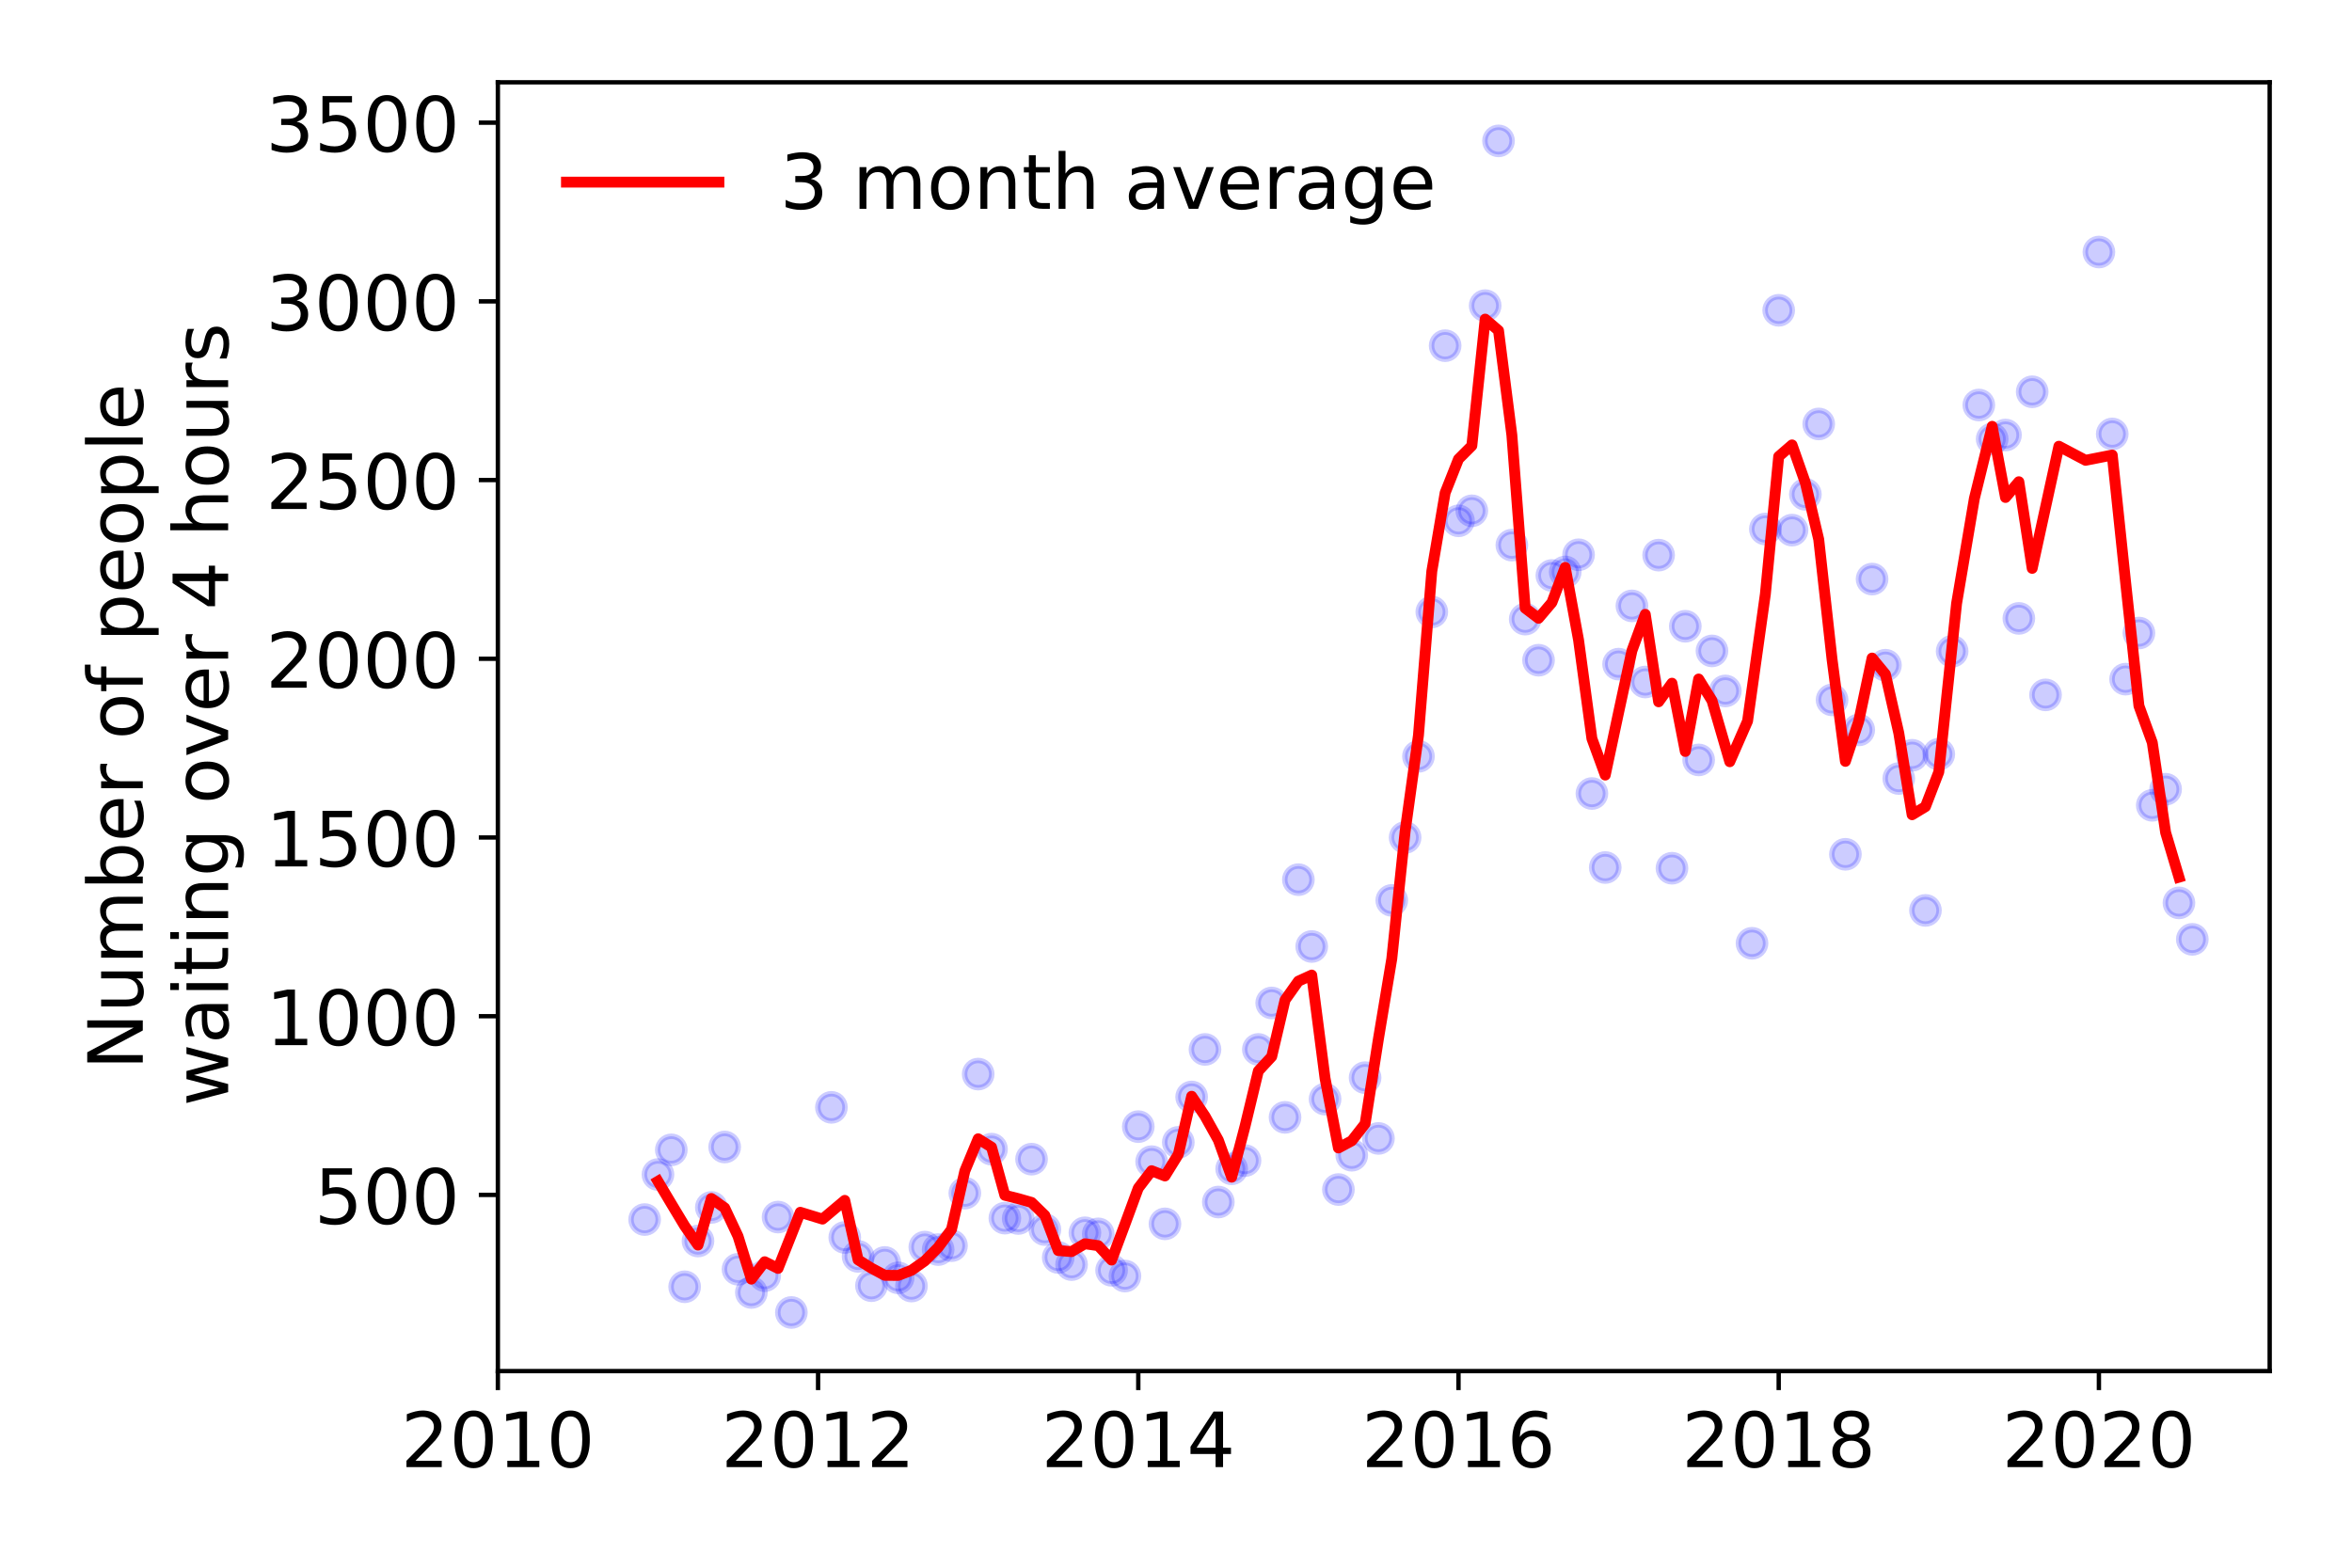 <?xml version="1.0" encoding="utf-8" standalone="no"?>
<!DOCTYPE svg PUBLIC "-//W3C//DTD SVG 1.1//EN"
  "http://www.w3.org/Graphics/SVG/1.1/DTD/svg11.dtd">
<!-- Created with matplotlib (https://matplotlib.org/) -->
<svg height="288pt" version="1.1" viewBox="0 0 432 288" width="432pt" xmlns="http://www.w3.org/2000/svg" xmlns:xlink="http://www.w3.org/1999/xlink">
 <defs>
  <style type="text/css">
*{stroke-linecap:butt;stroke-linejoin:round;}
  </style>
 </defs>
 <g id="figure_1">
  <g id="patch_1">
   <path d="M 0 288 
L 432 288 
L 432 0 
L 0 0 
z
" style="fill:#ffffff;"/>
  </g>
  <g id="axes_1">
   <g id="patch_2">
    <path d="M 91.445 251.88 
L 416.88 251.88 
L 416.88 15.12 
L 91.445 15.12 
z
" style="fill:#ffffff;"/>
   </g>
   <g id="matplotlib.axis_1">
    <g id="xtick_1">
     <g id="line2d_1">
      <defs>
       <path d="M 0 0 
L 0 3.5 
" id="m36ab9dda47" style="stroke:#000000;stroke-width:0.8;"/>
      </defs>
      <g>
       <use style="stroke:#000000;stroke-width:0.8;" x="91.445" xlink:href="#m36ab9dda47" y="251.88"/>
      </g>
     </g>
     <g id="text_1">
      <!-- 2010 -->
      <defs>
       <path d="M 19.188 8.297 
L 53.609 8.297 
L 53.609 0 
L 7.328 0 
L 7.328 8.297 
Q 12.938 14.109 22.625 23.891 
Q 32.328 33.688 34.812 36.531 
Q 39.547 41.844 41.422 45.531 
Q 43.312 49.219 43.312 52.781 
Q 43.312 58.594 39.234 62.25 
Q 35.156 65.922 28.609 65.922 
Q 23.969 65.922 18.812 64.312 
Q 13.672 62.703 7.812 59.422 
L 7.812 69.391 
Q 13.766 71.781 18.938 73 
Q 24.125 74.219 28.422 74.219 
Q 39.75 74.219 46.484 68.547 
Q 53.219 62.891 53.219 53.422 
Q 53.219 48.922 51.531 44.891 
Q 49.859 40.875 45.406 35.406 
Q 44.188 33.984 37.641 27.219 
Q 31.109 20.453 19.188 8.297 
z
" id="DejaVuSans-50"/>
       <path d="M 31.781 66.406 
Q 24.172 66.406 20.328 58.906 
Q 16.5 51.422 16.5 36.375 
Q 16.5 21.391 20.328 13.891 
Q 24.172 6.391 31.781 6.391 
Q 39.453 6.391 43.281 13.891 
Q 47.125 21.391 47.125 36.375 
Q 47.125 51.422 43.281 58.906 
Q 39.453 66.406 31.781 66.406 
z
M 31.781 74.219 
Q 44.047 74.219 50.516 64.516 
Q 56.984 54.828 56.984 36.375 
Q 56.984 17.969 50.516 8.266 
Q 44.047 -1.422 31.781 -1.422 
Q 19.531 -1.422 13.062 8.266 
Q 6.594 17.969 6.594 36.375 
Q 6.594 54.828 13.062 64.516 
Q 19.531 74.219 31.781 74.219 
z
" id="DejaVuSans-48"/>
       <path d="M 12.406 8.297 
L 28.516 8.297 
L 28.516 63.922 
L 10.984 60.406 
L 10.984 69.391 
L 28.422 72.906 
L 38.281 72.906 
L 38.281 8.297 
L 54.391 8.297 
L 54.391 0 
L 12.406 0 
z
" id="DejaVuSans-49"/>
      </defs>
      <g transform="translate(73.63 269.518)scale(0.14 -0.14)">
       <use xlink:href="#DejaVuSans-50"/>
       <use x="63.623" xlink:href="#DejaVuSans-48"/>
       <use x="127.246" xlink:href="#DejaVuSans-49"/>
       <use x="190.869" xlink:href="#DejaVuSans-48"/>
      </g>
     </g>
    </g>
    <g id="xtick_2">
     <g id="line2d_2">
      <g>
       <use style="stroke:#000000;stroke-width:0.8;" x="150.259" xlink:href="#m36ab9dda47" y="251.88"/>
      </g>
     </g>
     <g id="text_2">
      <!-- 2012 -->
      <g transform="translate(132.444 269.518)scale(0.14 -0.14)">
       <use xlink:href="#DejaVuSans-50"/>
       <use x="63.623" xlink:href="#DejaVuSans-48"/>
       <use x="127.246" xlink:href="#DejaVuSans-49"/>
       <use x="190.869" xlink:href="#DejaVuSans-50"/>
      </g>
     </g>
    </g>
    <g id="xtick_3">
     <g id="line2d_3">
      <g>
       <use style="stroke:#000000;stroke-width:0.8;" x="209.072" xlink:href="#m36ab9dda47" y="251.88"/>
      </g>
     </g>
     <g id="text_3">
      <!-- 2014 -->
      <defs>
       <path d="M 37.797 64.312 
L 12.891 25.391 
L 37.797 25.391 
z
M 35.203 72.906 
L 47.609 72.906 
L 47.609 25.391 
L 58.016 25.391 
L 58.016 17.188 
L 47.609 17.188 
L 47.609 0 
L 37.797 0 
L 37.797 17.188 
L 4.891 17.188 
L 4.891 26.703 
z
" id="DejaVuSans-52"/>
      </defs>
      <g transform="translate(191.257 269.518)scale(0.14 -0.14)">
       <use xlink:href="#DejaVuSans-50"/>
       <use x="63.623" xlink:href="#DejaVuSans-48"/>
       <use x="127.246" xlink:href="#DejaVuSans-49"/>
       <use x="190.869" xlink:href="#DejaVuSans-52"/>
      </g>
     </g>
    </g>
    <g id="xtick_4">
     <g id="line2d_4">
      <g>
       <use style="stroke:#000000;stroke-width:0.8;" x="267.886" xlink:href="#m36ab9dda47" y="251.88"/>
      </g>
     </g>
     <g id="text_4">
      <!-- 2016 -->
      <defs>
       <path d="M 33.016 40.375 
Q 26.375 40.375 22.484 35.828 
Q 18.609 31.297 18.609 23.391 
Q 18.609 15.531 22.484 10.953 
Q 26.375 6.391 33.016 6.391 
Q 39.656 6.391 43.531 10.953 
Q 47.406 15.531 47.406 23.391 
Q 47.406 31.297 43.531 35.828 
Q 39.656 40.375 33.016 40.375 
z
M 52.594 71.297 
L 52.594 62.312 
Q 48.875 64.062 45.094 64.984 
Q 41.312 65.922 37.594 65.922 
Q 27.828 65.922 22.672 59.328 
Q 17.531 52.734 16.797 39.406 
Q 19.672 43.656 24.016 45.922 
Q 28.375 48.188 33.594 48.188 
Q 44.578 48.188 50.953 41.516 
Q 57.328 34.859 57.328 23.391 
Q 57.328 12.156 50.688 5.359 
Q 44.047 -1.422 33.016 -1.422 
Q 20.359 -1.422 13.672 8.266 
Q 6.984 17.969 6.984 36.375 
Q 6.984 53.656 15.188 63.938 
Q 23.391 74.219 37.203 74.219 
Q 40.922 74.219 44.703 73.484 
Q 48.484 72.75 52.594 71.297 
z
" id="DejaVuSans-54"/>
      </defs>
      <g transform="translate(250.071 269.518)scale(0.14 -0.14)">
       <use xlink:href="#DejaVuSans-50"/>
       <use x="63.623" xlink:href="#DejaVuSans-48"/>
       <use x="127.246" xlink:href="#DejaVuSans-49"/>
       <use x="190.869" xlink:href="#DejaVuSans-54"/>
      </g>
     </g>
    </g>
    <g id="xtick_5">
     <g id="line2d_5">
      <g>
       <use style="stroke:#000000;stroke-width:0.8;" x="326.699" xlink:href="#m36ab9dda47" y="251.88"/>
      </g>
     </g>
     <g id="text_5">
      <!-- 2018 -->
      <defs>
       <path d="M 31.781 34.625 
Q 24.75 34.625 20.719 30.859 
Q 16.703 27.094 16.703 20.516 
Q 16.703 13.922 20.719 10.156 
Q 24.75 6.391 31.781 6.391 
Q 38.812 6.391 42.859 10.172 
Q 46.922 13.969 46.922 20.516 
Q 46.922 27.094 42.891 30.859 
Q 38.875 34.625 31.781 34.625 
z
M 21.922 38.812 
Q 15.578 40.375 12.031 44.719 
Q 8.5 49.078 8.5 55.328 
Q 8.5 64.062 14.719 69.141 
Q 20.953 74.219 31.781 74.219 
Q 42.672 74.219 48.875 69.141 
Q 55.078 64.062 55.078 55.328 
Q 55.078 49.078 51.531 44.719 
Q 48 40.375 41.703 38.812 
Q 48.828 37.156 52.797 32.312 
Q 56.781 27.484 56.781 20.516 
Q 56.781 9.906 50.312 4.234 
Q 43.844 -1.422 31.781 -1.422 
Q 19.734 -1.422 13.25 4.234 
Q 6.781 9.906 6.781 20.516 
Q 6.781 27.484 10.781 32.312 
Q 14.797 37.156 21.922 38.812 
z
M 18.312 54.391 
Q 18.312 48.734 21.844 45.562 
Q 25.391 42.391 31.781 42.391 
Q 38.141 42.391 41.719 45.562 
Q 45.312 48.734 45.312 54.391 
Q 45.312 60.062 41.719 63.234 
Q 38.141 66.406 31.781 66.406 
Q 25.391 66.406 21.844 63.234 
Q 18.312 60.062 18.312 54.391 
z
" id="DejaVuSans-56"/>
      </defs>
      <g transform="translate(308.884 269.518)scale(0.14 -0.14)">
       <use xlink:href="#DejaVuSans-50"/>
       <use x="63.623" xlink:href="#DejaVuSans-48"/>
       <use x="127.246" xlink:href="#DejaVuSans-49"/>
       <use x="190.869" xlink:href="#DejaVuSans-56"/>
      </g>
     </g>
    </g>
    <g id="xtick_6">
     <g id="line2d_6">
      <g>
       <use style="stroke:#000000;stroke-width:0.8;" x="385.513" xlink:href="#m36ab9dda47" y="251.88"/>
      </g>
     </g>
     <g id="text_6">
      <!-- 2020 -->
      <g transform="translate(367.698 269.518)scale(0.14 -0.14)">
       <use xlink:href="#DejaVuSans-50"/>
       <use x="63.623" xlink:href="#DejaVuSans-48"/>
       <use x="127.246" xlink:href="#DejaVuSans-50"/>
       <use x="190.869" xlink:href="#DejaVuSans-48"/>
      </g>
     </g>
    </g>
   </g>
   <g id="matplotlib.axis_2">
    <g id="ytick_1">
     <g id="line2d_7">
      <defs>
       <path d="M 0 0 
L -3.5 0 
" id="m0f0430fd18" style="stroke:#000000;stroke-width:0.8;"/>
      </defs>
      <g>
       <use style="stroke:#000000;stroke-width:0.8;" x="91.445" xlink:href="#m0f0430fd18" y="219.516"/>
      </g>
     </g>
     <g id="text_7">
      <!-- 500 -->
      <defs>
       <path d="M 10.797 72.906 
L 49.516 72.906 
L 49.516 64.594 
L 19.828 64.594 
L 19.828 46.734 
Q 21.969 47.469 24.109 47.828 
Q 26.266 48.188 28.422 48.188 
Q 40.625 48.188 47.75 41.5 
Q 54.891 34.812 54.891 23.391 
Q 54.891 11.625 47.562 5.094 
Q 40.234 -1.422 26.906 -1.422 
Q 22.312 -1.422 17.547 -0.641 
Q 12.797 0.141 7.719 1.703 
L 7.719 11.625 
Q 12.109 9.234 16.797 8.062 
Q 21.484 6.891 26.703 6.891 
Q 35.156 6.891 40.078 11.328 
Q 45.016 15.766 45.016 23.391 
Q 45.016 31 40.078 35.438 
Q 35.156 39.891 26.703 39.891 
Q 22.75 39.891 18.812 39.016 
Q 14.891 38.141 10.797 36.281 
z
" id="DejaVuSans-53"/>
      </defs>
      <g transform="translate(57.722 224.835)scale(0.14 -0.14)">
       <use xlink:href="#DejaVuSans-53"/>
       <use x="63.623" xlink:href="#DejaVuSans-48"/>
       <use x="127.246" xlink:href="#DejaVuSans-48"/>
      </g>
     </g>
    </g>
    <g id="ytick_2">
     <g id="line2d_8">
      <g>
       <use style="stroke:#000000;stroke-width:0.8;" x="91.445" xlink:href="#m0f0430fd18" y="186.685"/>
      </g>
     </g>
     <g id="text_8">
      <!-- 1000 -->
      <g transform="translate(48.815 192.004)scale(0.14 -0.14)">
       <use xlink:href="#DejaVuSans-49"/>
       <use x="63.623" xlink:href="#DejaVuSans-48"/>
       <use x="127.246" xlink:href="#DejaVuSans-48"/>
       <use x="190.869" xlink:href="#DejaVuSans-48"/>
      </g>
     </g>
    </g>
    <g id="ytick_3">
     <g id="line2d_9">
      <g>
       <use style="stroke:#000000;stroke-width:0.8;" x="91.445" xlink:href="#m0f0430fd18" y="153.855"/>
      </g>
     </g>
     <g id="text_9">
      <!-- 1500 -->
      <g transform="translate(48.815 159.174)scale(0.14 -0.14)">
       <use xlink:href="#DejaVuSans-49"/>
       <use x="63.623" xlink:href="#DejaVuSans-53"/>
       <use x="127.246" xlink:href="#DejaVuSans-48"/>
       <use x="190.869" xlink:href="#DejaVuSans-48"/>
      </g>
     </g>
    </g>
    <g id="ytick_4">
     <g id="line2d_10">
      <g>
       <use style="stroke:#000000;stroke-width:0.8;" x="91.445" xlink:href="#m0f0430fd18" y="121.024"/>
      </g>
     </g>
     <g id="text_10">
      <!-- 2000 -->
      <g transform="translate(48.815 126.343)scale(0.14 -0.14)">
       <use xlink:href="#DejaVuSans-50"/>
       <use x="63.623" xlink:href="#DejaVuSans-48"/>
       <use x="127.246" xlink:href="#DejaVuSans-48"/>
       <use x="190.869" xlink:href="#DejaVuSans-48"/>
      </g>
     </g>
    </g>
    <g id="ytick_5">
     <g id="line2d_11">
      <g>
       <use style="stroke:#000000;stroke-width:0.8;" x="91.445" xlink:href="#m0f0430fd18" y="88.194"/>
      </g>
     </g>
     <g id="text_11">
      <!-- 2500 -->
      <g transform="translate(48.815 93.513)scale(0.14 -0.14)">
       <use xlink:href="#DejaVuSans-50"/>
       <use x="63.623" xlink:href="#DejaVuSans-53"/>
       <use x="127.246" xlink:href="#DejaVuSans-48"/>
       <use x="190.869" xlink:href="#DejaVuSans-48"/>
      </g>
     </g>
    </g>
    <g id="ytick_6">
     <g id="line2d_12">
      <g>
       <use style="stroke:#000000;stroke-width:0.8;" x="91.445" xlink:href="#m0f0430fd18" y="55.364"/>
      </g>
     </g>
     <g id="text_12">
      <!-- 3000 -->
      <defs>
       <path d="M 40.578 39.312 
Q 47.656 37.797 51.625 33 
Q 55.609 28.219 55.609 21.188 
Q 55.609 10.406 48.188 4.484 
Q 40.766 -1.422 27.094 -1.422 
Q 22.516 -1.422 17.656 -0.516 
Q 12.797 0.391 7.625 2.203 
L 7.625 11.719 
Q 11.719 9.328 16.594 8.109 
Q 21.484 6.891 26.812 6.891 
Q 36.078 6.891 40.938 10.547 
Q 45.797 14.203 45.797 21.188 
Q 45.797 27.641 41.281 31.266 
Q 36.766 34.906 28.719 34.906 
L 20.219 34.906 
L 20.219 43.016 
L 29.109 43.016 
Q 36.375 43.016 40.234 45.922 
Q 44.094 48.828 44.094 54.297 
Q 44.094 59.906 40.109 62.906 
Q 36.141 65.922 28.719 65.922 
Q 24.656 65.922 20.016 65.031 
Q 15.375 64.156 9.812 62.312 
L 9.812 71.094 
Q 15.438 72.656 20.344 73.438 
Q 25.25 74.219 29.594 74.219 
Q 40.828 74.219 47.359 69.109 
Q 53.906 64.016 53.906 55.328 
Q 53.906 49.266 50.438 45.094 
Q 46.969 40.922 40.578 39.312 
z
" id="DejaVuSans-51"/>
      </defs>
      <g transform="translate(48.815 60.682)scale(0.14 -0.14)">
       <use xlink:href="#DejaVuSans-51"/>
       <use x="63.623" xlink:href="#DejaVuSans-48"/>
       <use x="127.246" xlink:href="#DejaVuSans-48"/>
       <use x="190.869" xlink:href="#DejaVuSans-48"/>
      </g>
     </g>
    </g>
    <g id="ytick_7">
     <g id="line2d_13">
      <g>
       <use style="stroke:#000000;stroke-width:0.8;" x="91.445" xlink:href="#m0f0430fd18" y="22.533"/>
      </g>
     </g>
     <g id="text_13">
      <!-- 3500 -->
      <g transform="translate(48.815 27.852)scale(0.14 -0.14)">
       <use xlink:href="#DejaVuSans-51"/>
       <use x="63.623" xlink:href="#DejaVuSans-53"/>
       <use x="127.246" xlink:href="#DejaVuSans-48"/>
       <use x="190.869" xlink:href="#DejaVuSans-48"/>
      </g>
     </g>
    </g>
    <g id="text_14">
     <!-- Number of people -->
     <defs>
      <path d="M 9.812 72.906 
L 23.094 72.906 
L 55.422 11.922 
L 55.422 72.906 
L 64.984 72.906 
L 64.984 0 
L 51.703 0 
L 19.391 60.984 
L 19.391 0 
L 9.812 0 
z
" id="DejaVuSans-78"/>
      <path d="M 8.5 21.578 
L 8.5 54.688 
L 17.484 54.688 
L 17.484 21.922 
Q 17.484 14.156 20.5 10.266 
Q 23.531 6.391 29.594 6.391 
Q 36.859 6.391 41.078 11.031 
Q 45.312 15.672 45.312 23.688 
L 45.312 54.688 
L 54.297 54.688 
L 54.297 0 
L 45.312 0 
L 45.312 8.406 
Q 42.047 3.422 37.719 1 
Q 33.406 -1.422 27.688 -1.422 
Q 18.266 -1.422 13.375 4.438 
Q 8.5 10.297 8.5 21.578 
z
M 31.109 56 
z
" id="DejaVuSans-117"/>
      <path d="M 52 44.188 
Q 55.375 50.25 60.062 53.125 
Q 64.75 56 71.094 56 
Q 79.641 56 84.281 50.016 
Q 88.922 44.047 88.922 33.016 
L 88.922 0 
L 79.891 0 
L 79.891 32.719 
Q 79.891 40.578 77.094 44.375 
Q 74.312 48.188 68.609 48.188 
Q 61.625 48.188 57.562 43.547 
Q 53.516 38.922 53.516 30.906 
L 53.516 0 
L 44.484 0 
L 44.484 32.719 
Q 44.484 40.625 41.703 44.406 
Q 38.922 48.188 33.109 48.188 
Q 26.219 48.188 22.156 43.531 
Q 18.109 38.875 18.109 30.906 
L 18.109 0 
L 9.078 0 
L 9.078 54.688 
L 18.109 54.688 
L 18.109 46.188 
Q 21.188 51.219 25.484 53.609 
Q 29.781 56 35.688 56 
Q 41.656 56 45.828 52.969 
Q 50 49.953 52 44.188 
z
" id="DejaVuSans-109"/>
      <path d="M 48.688 27.297 
Q 48.688 37.203 44.609 42.844 
Q 40.531 48.484 33.406 48.484 
Q 26.266 48.484 22.188 42.844 
Q 18.109 37.203 18.109 27.297 
Q 18.109 17.391 22.188 11.75 
Q 26.266 6.109 33.406 6.109 
Q 40.531 6.109 44.609 11.75 
Q 48.688 17.391 48.688 27.297 
z
M 18.109 46.391 
Q 20.953 51.266 25.266 53.625 
Q 29.594 56 35.594 56 
Q 45.562 56 51.781 48.094 
Q 58.016 40.188 58.016 27.297 
Q 58.016 14.406 51.781 6.484 
Q 45.562 -1.422 35.594 -1.422 
Q 29.594 -1.422 25.266 0.953 
Q 20.953 3.328 18.109 8.203 
L 18.109 0 
L 9.078 0 
L 9.078 75.984 
L 18.109 75.984 
z
" id="DejaVuSans-98"/>
      <path d="M 56.203 29.594 
L 56.203 25.203 
L 14.891 25.203 
Q 15.484 15.922 20.484 11.062 
Q 25.484 6.203 34.422 6.203 
Q 39.594 6.203 44.453 7.469 
Q 49.312 8.734 54.109 11.281 
L 54.109 2.781 
Q 49.266 0.734 44.188 -0.344 
Q 39.109 -1.422 33.891 -1.422 
Q 20.797 -1.422 13.156 6.188 
Q 5.516 13.812 5.516 26.812 
Q 5.516 40.234 12.766 48.109 
Q 20.016 56 32.328 56 
Q 43.359 56 49.781 48.891 
Q 56.203 41.797 56.203 29.594 
z
M 47.219 32.234 
Q 47.125 39.594 43.094 43.984 
Q 39.062 48.391 32.422 48.391 
Q 24.906 48.391 20.391 44.141 
Q 15.875 39.891 15.188 32.172 
z
" id="DejaVuSans-101"/>
      <path d="M 41.109 46.297 
Q 39.594 47.172 37.812 47.578 
Q 36.031 48 33.891 48 
Q 26.266 48 22.188 43.047 
Q 18.109 38.094 18.109 28.812 
L 18.109 0 
L 9.078 0 
L 9.078 54.688 
L 18.109 54.688 
L 18.109 46.188 
Q 20.953 51.172 25.484 53.578 
Q 30.031 56 36.531 56 
Q 37.453 56 38.578 55.875 
Q 39.703 55.766 41.062 55.516 
z
" id="DejaVuSans-114"/>
      <path id="DejaVuSans-32"/>
      <path d="M 30.609 48.391 
Q 23.391 48.391 19.188 42.75 
Q 14.984 37.109 14.984 27.297 
Q 14.984 17.484 19.156 11.844 
Q 23.344 6.203 30.609 6.203 
Q 37.797 6.203 41.984 11.859 
Q 46.188 17.531 46.188 27.297 
Q 46.188 37.016 41.984 42.703 
Q 37.797 48.391 30.609 48.391 
z
M 30.609 56 
Q 42.328 56 49.016 48.375 
Q 55.719 40.766 55.719 27.297 
Q 55.719 13.875 49.016 6.219 
Q 42.328 -1.422 30.609 -1.422 
Q 18.844 -1.422 12.172 6.219 
Q 5.516 13.875 5.516 27.297 
Q 5.516 40.766 12.172 48.375 
Q 18.844 56 30.609 56 
z
" id="DejaVuSans-111"/>
      <path d="M 37.109 75.984 
L 37.109 68.5 
L 28.516 68.5 
Q 23.688 68.5 21.797 66.547 
Q 19.922 64.594 19.922 59.516 
L 19.922 54.688 
L 34.719 54.688 
L 34.719 47.703 
L 19.922 47.703 
L 19.922 0 
L 10.891 0 
L 10.891 47.703 
L 2.297 47.703 
L 2.297 54.688 
L 10.891 54.688 
L 10.891 58.5 
Q 10.891 67.625 15.141 71.797 
Q 19.391 75.984 28.609 75.984 
z
" id="DejaVuSans-102"/>
      <path d="M 18.109 8.203 
L 18.109 -20.797 
L 9.078 -20.797 
L 9.078 54.688 
L 18.109 54.688 
L 18.109 46.391 
Q 20.953 51.266 25.266 53.625 
Q 29.594 56 35.594 56 
Q 45.562 56 51.781 48.094 
Q 58.016 40.188 58.016 27.297 
Q 58.016 14.406 51.781 6.484 
Q 45.562 -1.422 35.594 -1.422 
Q 29.594 -1.422 25.266 0.953 
Q 20.953 3.328 18.109 8.203 
z
M 48.688 27.297 
Q 48.688 37.203 44.609 42.844 
Q 40.531 48.484 33.406 48.484 
Q 26.266 48.484 22.188 42.844 
Q 18.109 37.203 18.109 27.297 
Q 18.109 17.391 22.188 11.75 
Q 26.266 6.109 33.406 6.109 
Q 40.531 6.109 44.609 11.75 
Q 48.688 17.391 48.688 27.297 
z
" id="DejaVuSans-112"/>
      <path d="M 9.422 75.984 
L 18.406 75.984 
L 18.406 0 
L 9.422 0 
z
" id="DejaVuSans-108"/>
     </defs>
     <g transform="translate(26.227 196.547)rotate(-90)scale(0.14 -0.14)">
      <use xlink:href="#DejaVuSans-78"/>
      <use x="74.805" xlink:href="#DejaVuSans-117"/>
      <use x="138.184" xlink:href="#DejaVuSans-109"/>
      <use x="235.596" xlink:href="#DejaVuSans-98"/>
      <use x="299.072" xlink:href="#DejaVuSans-101"/>
      <use x="360.596" xlink:href="#DejaVuSans-114"/>
      <use x="401.709" xlink:href="#DejaVuSans-32"/>
      <use x="433.496" xlink:href="#DejaVuSans-111"/>
      <use x="494.678" xlink:href="#DejaVuSans-102"/>
      <use x="529.883" xlink:href="#DejaVuSans-32"/>
      <use x="561.67" xlink:href="#DejaVuSans-112"/>
      <use x="625.146" xlink:href="#DejaVuSans-101"/>
      <use x="686.67" xlink:href="#DejaVuSans-111"/>
      <use x="747.852" xlink:href="#DejaVuSans-112"/>
      <use x="811.328" xlink:href="#DejaVuSans-108"/>
      <use x="839.111" xlink:href="#DejaVuSans-101"/>
     </g>
     <!--  waiting over 4 hours -->
     <defs>
      <path d="M 4.203 54.688 
L 13.188 54.688 
L 24.422 12.016 
L 35.594 54.688 
L 46.188 54.688 
L 57.422 12.016 
L 68.609 54.688 
L 77.594 54.688 
L 63.281 0 
L 52.688 0 
L 40.922 44.828 
L 29.109 0 
L 18.5 0 
z
" id="DejaVuSans-119"/>
      <path d="M 34.281 27.484 
Q 23.391 27.484 19.188 25 
Q 14.984 22.516 14.984 16.5 
Q 14.984 11.719 18.141 8.906 
Q 21.297 6.109 26.703 6.109 
Q 34.188 6.109 38.703 11.406 
Q 43.219 16.703 43.219 25.484 
L 43.219 27.484 
z
M 52.203 31.203 
L 52.203 0 
L 43.219 0 
L 43.219 8.297 
Q 40.141 3.328 35.547 0.953 
Q 30.953 -1.422 24.312 -1.422 
Q 15.922 -1.422 10.953 3.297 
Q 6 8.016 6 15.922 
Q 6 25.141 12.172 29.828 
Q 18.359 34.516 30.609 34.516 
L 43.219 34.516 
L 43.219 35.406 
Q 43.219 41.609 39.141 45 
Q 35.062 48.391 27.688 48.391 
Q 23 48.391 18.547 47.266 
Q 14.109 46.141 10.016 43.891 
L 10.016 52.203 
Q 14.938 54.109 19.578 55.047 
Q 24.219 56 28.609 56 
Q 40.484 56 46.344 49.844 
Q 52.203 43.703 52.203 31.203 
z
" id="DejaVuSans-97"/>
      <path d="M 9.422 54.688 
L 18.406 54.688 
L 18.406 0 
L 9.422 0 
z
M 9.422 75.984 
L 18.406 75.984 
L 18.406 64.594 
L 9.422 64.594 
z
" id="DejaVuSans-105"/>
      <path d="M 18.312 70.219 
L 18.312 54.688 
L 36.812 54.688 
L 36.812 47.703 
L 18.312 47.703 
L 18.312 18.016 
Q 18.312 11.328 20.141 9.422 
Q 21.969 7.516 27.594 7.516 
L 36.812 7.516 
L 36.812 0 
L 27.594 0 
Q 17.188 0 13.234 3.875 
Q 9.281 7.766 9.281 18.016 
L 9.281 47.703 
L 2.688 47.703 
L 2.688 54.688 
L 9.281 54.688 
L 9.281 70.219 
z
" id="DejaVuSans-116"/>
      <path d="M 54.891 33.016 
L 54.891 0 
L 45.906 0 
L 45.906 32.719 
Q 45.906 40.484 42.875 44.328 
Q 39.844 48.188 33.797 48.188 
Q 26.516 48.188 22.312 43.547 
Q 18.109 38.922 18.109 30.906 
L 18.109 0 
L 9.078 0 
L 9.078 54.688 
L 18.109 54.688 
L 18.109 46.188 
Q 21.344 51.125 25.703 53.562 
Q 30.078 56 35.797 56 
Q 45.219 56 50.047 50.172 
Q 54.891 44.344 54.891 33.016 
z
" id="DejaVuSans-110"/>
      <path d="M 45.406 27.984 
Q 45.406 37.75 41.375 43.109 
Q 37.359 48.484 30.078 48.484 
Q 22.859 48.484 18.828 43.109 
Q 14.797 37.75 14.797 27.984 
Q 14.797 18.266 18.828 12.891 
Q 22.859 7.516 30.078 7.516 
Q 37.359 7.516 41.375 12.891 
Q 45.406 18.266 45.406 27.984 
z
M 54.391 6.781 
Q 54.391 -7.172 48.188 -13.984 
Q 42 -20.797 29.203 -20.797 
Q 24.469 -20.797 20.266 -20.094 
Q 16.062 -19.391 12.109 -17.922 
L 12.109 -9.188 
Q 16.062 -11.328 19.922 -12.344 
Q 23.781 -13.375 27.781 -13.375 
Q 36.625 -13.375 41.016 -8.766 
Q 45.406 -4.156 45.406 5.172 
L 45.406 9.625 
Q 42.625 4.781 38.281 2.391 
Q 33.938 0 27.875 0 
Q 17.828 0 11.672 7.656 
Q 5.516 15.328 5.516 27.984 
Q 5.516 40.672 11.672 48.328 
Q 17.828 56 27.875 56 
Q 33.938 56 38.281 53.609 
Q 42.625 51.219 45.406 46.391 
L 45.406 54.688 
L 54.391 54.688 
z
" id="DejaVuSans-103"/>
      <path d="M 2.984 54.688 
L 12.5 54.688 
L 29.594 8.797 
L 46.688 54.688 
L 56.203 54.688 
L 35.688 0 
L 23.484 0 
z
" id="DejaVuSans-118"/>
      <path d="M 54.891 33.016 
L 54.891 0 
L 45.906 0 
L 45.906 32.719 
Q 45.906 40.484 42.875 44.328 
Q 39.844 48.188 33.797 48.188 
Q 26.516 48.188 22.312 43.547 
Q 18.109 38.922 18.109 30.906 
L 18.109 0 
L 9.078 0 
L 9.078 75.984 
L 18.109 75.984 
L 18.109 46.188 
Q 21.344 51.125 25.703 53.562 
Q 30.078 56 35.797 56 
Q 45.219 56 50.047 50.172 
Q 54.891 44.344 54.891 33.016 
z
" id="DejaVuSans-104"/>
      <path d="M 44.281 53.078 
L 44.281 44.578 
Q 40.484 46.531 36.375 47.5 
Q 32.281 48.484 27.875 48.484 
Q 21.188 48.484 17.844 46.438 
Q 14.5 44.391 14.5 40.281 
Q 14.5 37.156 16.891 35.375 
Q 19.281 33.594 26.516 31.984 
L 29.594 31.297 
Q 39.156 29.25 43.188 25.516 
Q 47.219 21.781 47.219 15.094 
Q 47.219 7.469 41.188 3.016 
Q 35.156 -1.422 24.609 -1.422 
Q 20.219 -1.422 15.453 -0.562 
Q 10.688 0.297 5.422 2 
L 5.422 11.281 
Q 10.406 8.688 15.234 7.391 
Q 20.062 6.109 24.812 6.109 
Q 31.156 6.109 34.562 8.281 
Q 37.984 10.453 37.984 14.406 
Q 37.984 18.062 35.516 20.016 
Q 33.062 21.969 24.703 23.781 
L 21.578 24.516 
Q 13.234 26.266 9.516 29.906 
Q 5.812 33.547 5.812 39.891 
Q 5.812 47.609 11.281 51.797 
Q 16.75 56 26.812 56 
Q 31.781 56 36.172 55.266 
Q 40.578 54.547 44.281 53.078 
z
" id="DejaVuSans-115"/>
     </defs>
     <g transform="translate(41.903 207.672)rotate(-90)scale(0.14 -0.14)">
      <use xlink:href="#DejaVuSans-32"/>
      <use x="31.787" xlink:href="#DejaVuSans-119"/>
      <use x="113.574" xlink:href="#DejaVuSans-97"/>
      <use x="174.854" xlink:href="#DejaVuSans-105"/>
      <use x="202.637" xlink:href="#DejaVuSans-116"/>
      <use x="241.846" xlink:href="#DejaVuSans-105"/>
      <use x="269.629" xlink:href="#DejaVuSans-110"/>
      <use x="333.008" xlink:href="#DejaVuSans-103"/>
      <use x="396.484" xlink:href="#DejaVuSans-32"/>
      <use x="428.271" xlink:href="#DejaVuSans-111"/>
      <use x="489.453" xlink:href="#DejaVuSans-118"/>
      <use x="548.633" xlink:href="#DejaVuSans-101"/>
      <use x="610.156" xlink:href="#DejaVuSans-114"/>
      <use x="651.27" xlink:href="#DejaVuSans-32"/>
      <use x="683.057" xlink:href="#DejaVuSans-52"/>
      <use x="746.68" xlink:href="#DejaVuSans-32"/>
      <use x="778.467" xlink:href="#DejaVuSans-104"/>
      <use x="841.846" xlink:href="#DejaVuSans-111"/>
      <use x="903.027" xlink:href="#DejaVuSans-117"/>
      <use x="966.406" xlink:href="#DejaVuSans-114"/>
      <use x="1007.52" xlink:href="#DejaVuSans-115"/>
     </g>
    </g>
   </g>
   <g id="line2d_14">
    <defs>
     <path d="M 0 2.5 
C 0.663 2.5 1.299 2.237 1.768 1.768 
C 2.237 1.299 2.5 0.663 2.5 0 
C 2.5 -0.663 2.237 -1.299 1.768 -1.768 
C 1.299 -2.237 0.663 -2.5 0 -2.5 
C -0.663 -2.5 -1.299 -2.237 -1.768 -1.768 
C -2.237 -1.299 -2.5 -0.663 -2.5 0 
C -2.5 0.663 -2.237 1.299 -1.768 1.768 
C -1.299 2.237 -0.663 2.5 0 2.5 
z
" id="m7dd9e54a16" style="stroke:#0000ff;stroke-opacity:0.2;"/>
    </defs>
    <g clip-path="url(#pc7dfe33748)">
     <use style="fill:#0000ff;fill-opacity:0.2;stroke:#0000ff;stroke-opacity:0.2;" x="402.667" xlink:href="#m7dd9e54a16" y="172.568"/>
     <use style="fill:#0000ff;fill-opacity:0.2;stroke:#0000ff;stroke-opacity:0.2;" x="400.216" xlink:href="#m7dd9e54a16" y="165.871"/>
     <use style="fill:#0000ff;fill-opacity:0.2;stroke:#0000ff;stroke-opacity:0.2;" x="397.766" xlink:href="#m7dd9e54a16" y="144.991"/>
     <use style="fill:#0000ff;fill-opacity:0.2;stroke:#0000ff;stroke-opacity:0.2;" x="395.315" xlink:href="#m7dd9e54a16" y="147.945"/>
     <use style="fill:#0000ff;fill-opacity:0.2;stroke:#0000ff;stroke-opacity:0.2;" x="392.864" xlink:href="#m7dd9e54a16" y="116.297"/>
     <use style="fill:#0000ff;fill-opacity:0.2;stroke:#0000ff;stroke-opacity:0.2;" x="390.414" xlink:href="#m7dd9e54a16" y="124.767"/>
     <use style="fill:#0000ff;fill-opacity:0.2;stroke:#0000ff;stroke-opacity:0.2;" x="387.963" xlink:href="#m7dd9e54a16" y="79.724"/>
     <use style="fill:#0000ff;fill-opacity:0.2;stroke:#0000ff;stroke-opacity:0.2;" x="385.513" xlink:href="#m7dd9e54a16" y="46.302"/>
     <use style="fill:#0000ff;fill-opacity:0.2;stroke:#0000ff;stroke-opacity:0.2;" x="375.711" xlink:href="#m7dd9e54a16" y="127.656"/>
     <use style="fill:#0000ff;fill-opacity:0.2;stroke:#0000ff;stroke-opacity:0.2;" x="373.26" xlink:href="#m7dd9e54a16" y="71.976"/>
     <use style="fill:#0000ff;fill-opacity:0.2;stroke:#0000ff;stroke-opacity:0.2;" x="370.809" xlink:href="#m7dd9e54a16" y="113.605"/>
     <use style="fill:#0000ff;fill-opacity:0.2;stroke:#0000ff;stroke-opacity:0.2;" x="368.359" xlink:href="#m7dd9e54a16" y="79.921"/>
     <use style="fill:#0000ff;fill-opacity:0.2;stroke:#0000ff;stroke-opacity:0.2;" x="365.908" xlink:href="#m7dd9e54a16" y="80.643"/>
     <use style="fill:#0000ff;fill-opacity:0.2;stroke:#0000ff;stroke-opacity:0.2;" x="363.458" xlink:href="#m7dd9e54a16" y="74.405"/>
     <use style="fill:#0000ff;fill-opacity:0.2;stroke:#0000ff;stroke-opacity:0.2;" x="358.557" xlink:href="#m7dd9e54a16" y="119.646"/>
     <use style="fill:#0000ff;fill-opacity:0.2;stroke:#0000ff;stroke-opacity:0.2;" x="356.106" xlink:href="#m7dd9e54a16" y="138.556"/>
     <use style="fill:#0000ff;fill-opacity:0.2;stroke:#0000ff;stroke-opacity:0.2;" x="353.655" xlink:href="#m7dd9e54a16" y="167.25"/>
     <use style="fill:#0000ff;fill-opacity:0.2;stroke:#0000ff;stroke-opacity:0.2;" x="351.205" xlink:href="#m7dd9e54a16" y="138.753"/>
     <use style="fill:#0000ff;fill-opacity:0.2;stroke:#0000ff;stroke-opacity:0.2;" x="348.754" xlink:href="#m7dd9e54a16" y="143.021"/>
     <use style="fill:#0000ff;fill-opacity:0.2;stroke:#0000ff;stroke-opacity:0.2;" x="346.304" xlink:href="#m7dd9e54a16" y="122.206"/>
     <use style="fill:#0000ff;fill-opacity:0.2;stroke:#0000ff;stroke-opacity:0.2;" x="343.853" xlink:href="#m7dd9e54a16" y="106.382"/>
     <use style="fill:#0000ff;fill-opacity:0.2;stroke:#0000ff;stroke-opacity:0.2;" x="341.403" xlink:href="#m7dd9e54a16" y="134.091"/>
     <use style="fill:#0000ff;fill-opacity:0.2;stroke:#0000ff;stroke-opacity:0.2;" x="338.952" xlink:href="#m7dd9e54a16" y="156.941"/>
     <use style="fill:#0000ff;fill-opacity:0.2;stroke:#0000ff;stroke-opacity:0.2;" x="336.501" xlink:href="#m7dd9e54a16" y="128.575"/>
     <use style="fill:#0000ff;fill-opacity:0.2;stroke:#0000ff;stroke-opacity:0.2;" x="334.051" xlink:href="#m7dd9e54a16" y="77.885"/>
     <use style="fill:#0000ff;fill-opacity:0.2;stroke:#0000ff;stroke-opacity:0.2;" x="331.6" xlink:href="#m7dd9e54a16" y="90.82"/>
     <use style="fill:#0000ff;fill-opacity:0.2;stroke:#0000ff;stroke-opacity:0.2;" x="329.15" xlink:href="#m7dd9e54a16" y="97.387"/>
     <use style="fill:#0000ff;fill-opacity:0.2;stroke:#0000ff;stroke-opacity:0.2;" x="326.699" xlink:href="#m7dd9e54a16" y="57.005"/>
     <use style="fill:#0000ff;fill-opacity:0.2;stroke:#0000ff;stroke-opacity:0.2;" x="324.249" xlink:href="#m7dd9e54a16" y="97.19"/>
     <use style="fill:#0000ff;fill-opacity:0.2;stroke:#0000ff;stroke-opacity:0.2;" x="321.798" xlink:href="#m7dd9e54a16" y="173.29"/>
     <use style="fill:#0000ff;fill-opacity:0.2;stroke:#0000ff;stroke-opacity:0.2;" x="316.897" xlink:href="#m7dd9e54a16" y="126.934"/>
     <use style="fill:#0000ff;fill-opacity:0.2;stroke:#0000ff;stroke-opacity:0.2;" x="314.446" xlink:href="#m7dd9e54a16" y="119.58"/>
     <use style="fill:#0000ff;fill-opacity:0.2;stroke:#0000ff;stroke-opacity:0.2;" x="311.996" xlink:href="#m7dd9e54a16" y="139.606"/>
     <use style="fill:#0000ff;fill-opacity:0.2;stroke:#0000ff;stroke-opacity:0.2;" x="309.545" xlink:href="#m7dd9e54a16" y="115.049"/>
     <use style="fill:#0000ff;fill-opacity:0.2;stroke:#0000ff;stroke-opacity:0.2;" x="307.095" xlink:href="#m7dd9e54a16" y="159.502"/>
     <use style="fill:#0000ff;fill-opacity:0.2;stroke:#0000ff;stroke-opacity:0.2;" x="304.644" xlink:href="#m7dd9e54a16" y="101.983"/>
     <use style="fill:#0000ff;fill-opacity:0.2;stroke:#0000ff;stroke-opacity:0.2;" x="302.194" xlink:href="#m7dd9e54a16" y="125.292"/>
     <use style="fill:#0000ff;fill-opacity:0.2;stroke:#0000ff;stroke-opacity:0.2;" x="299.743" xlink:href="#m7dd9e54a16" y="111.307"/>
     <use style="fill:#0000ff;fill-opacity:0.2;stroke:#0000ff;stroke-opacity:0.2;" x="297.292" xlink:href="#m7dd9e54a16" y="122.009"/>
     <use style="fill:#0000ff;fill-opacity:0.2;stroke:#0000ff;stroke-opacity:0.2;" x="294.842" xlink:href="#m7dd9e54a16" y="159.37"/>
     <use style="fill:#0000ff;fill-opacity:0.2;stroke:#0000ff;stroke-opacity:0.2;" x="292.391" xlink:href="#m7dd9e54a16" y="145.779"/>
     <use style="fill:#0000ff;fill-opacity:0.2;stroke:#0000ff;stroke-opacity:0.2;" x="289.941" xlink:href="#m7dd9e54a16" y="101.917"/>
     <use style="fill:#0000ff;fill-opacity:0.2;stroke:#0000ff;stroke-opacity:0.2;" x="287.49" xlink:href="#m7dd9e54a16" y="105.069"/>
     <use style="fill:#0000ff;fill-opacity:0.2;stroke:#0000ff;stroke-opacity:0.2;" x="285.04" xlink:href="#m7dd9e54a16" y="105.725"/>
     <use style="fill:#0000ff;fill-opacity:0.2;stroke:#0000ff;stroke-opacity:0.2;" x="282.589" xlink:href="#m7dd9e54a16" y="121.287"/>
     <use style="fill:#0000ff;fill-opacity:0.2;stroke:#0000ff;stroke-opacity:0.2;" x="280.138" xlink:href="#m7dd9e54a16" y="113.736"/>
     <use style="fill:#0000ff;fill-opacity:0.2;stroke:#0000ff;stroke-opacity:0.2;" x="277.688" xlink:href="#m7dd9e54a16" y="100.144"/>
     <use style="fill:#0000ff;fill-opacity:0.2;stroke:#0000ff;stroke-opacity:0.2;" x="275.237" xlink:href="#m7dd9e54a16" y="25.882"/>
     <use style="fill:#0000ff;fill-opacity:0.2;stroke:#0000ff;stroke-opacity:0.2;" x="272.787" xlink:href="#m7dd9e54a16" y="56.151"/>
     <use style="fill:#0000ff;fill-opacity:0.2;stroke:#0000ff;stroke-opacity:0.2;" x="270.336" xlink:href="#m7dd9e54a16" y="93.841"/>
     <use style="fill:#0000ff;fill-opacity:0.2;stroke:#0000ff;stroke-opacity:0.2;" x="267.886" xlink:href="#m7dd9e54a16" y="95.679"/>
     <use style="fill:#0000ff;fill-opacity:0.2;stroke:#0000ff;stroke-opacity:0.2;" x="265.435" xlink:href="#m7dd9e54a16" y="63.506"/>
     <use style="fill:#0000ff;fill-opacity:0.2;stroke:#0000ff;stroke-opacity:0.2;" x="262.985" xlink:href="#m7dd9e54a16" y="112.423"/>
     <use style="fill:#0000ff;fill-opacity:0.2;stroke:#0000ff;stroke-opacity:0.2;" x="260.534" xlink:href="#m7dd9e54a16" y="138.95"/>
     <use style="fill:#0000ff;fill-opacity:0.2;stroke:#0000ff;stroke-opacity:0.2;" x="258.083" xlink:href="#m7dd9e54a16" y="153.855"/>
     <use style="fill:#0000ff;fill-opacity:0.2;stroke:#0000ff;stroke-opacity:0.2;" x="255.633" xlink:href="#m7dd9e54a16" y="165.411"/>
     <use style="fill:#0000ff;fill-opacity:0.2;stroke:#0000ff;stroke-opacity:0.2;" x="253.182" xlink:href="#m7dd9e54a16" y="209.141"/>
     <use style="fill:#0000ff;fill-opacity:0.2;stroke:#0000ff;stroke-opacity:0.2;" x="250.732" xlink:href="#m7dd9e54a16" y="197.979"/>
     <use style="fill:#0000ff;fill-opacity:0.2;stroke:#0000ff;stroke-opacity:0.2;" x="248.281" xlink:href="#m7dd9e54a16" y="212.227"/>
     <use style="fill:#0000ff;fill-opacity:0.2;stroke:#0000ff;stroke-opacity:0.2;" x="245.831" xlink:href="#m7dd9e54a16" y="218.531"/>
     <use style="fill:#0000ff;fill-opacity:0.2;stroke:#0000ff;stroke-opacity:0.2;" x="243.38" xlink:href="#m7dd9e54a16" y="201.919"/>
     <use style="fill:#0000ff;fill-opacity:0.2;stroke:#0000ff;stroke-opacity:0.2;" x="240.929" xlink:href="#m7dd9e54a16" y="173.881"/>
     <use style="fill:#0000ff;fill-opacity:0.2;stroke:#0000ff;stroke-opacity:0.2;" x="238.479" xlink:href="#m7dd9e54a16" y="161.603"/>
     <use style="fill:#0000ff;fill-opacity:0.2;stroke:#0000ff;stroke-opacity:0.2;" x="236.028" xlink:href="#m7dd9e54a16" y="205.267"/>
     <use style="fill:#0000ff;fill-opacity:0.2;stroke:#0000ff;stroke-opacity:0.2;" x="233.578" xlink:href="#m7dd9e54a16" y="184.256"/>
     <use style="fill:#0000ff;fill-opacity:0.2;stroke:#0000ff;stroke-opacity:0.2;" x="231.127" xlink:href="#m7dd9e54a16" y="192.792"/>
     <use style="fill:#0000ff;fill-opacity:0.2;stroke:#0000ff;stroke-opacity:0.2;" x="228.677" xlink:href="#m7dd9e54a16" y="213.212"/>
     <use style="fill:#0000ff;fill-opacity:0.2;stroke:#0000ff;stroke-opacity:0.2;" x="226.226" xlink:href="#m7dd9e54a16" y="214.723"/>
     <use style="fill:#0000ff;fill-opacity:0.2;stroke:#0000ff;stroke-opacity:0.2;" x="223.775" xlink:href="#m7dd9e54a16" y="220.829"/>
     <use style="fill:#0000ff;fill-opacity:0.2;stroke:#0000ff;stroke-opacity:0.2;" x="221.325" xlink:href="#m7dd9e54a16" y="192.792"/>
     <use style="fill:#0000ff;fill-opacity:0.2;stroke:#0000ff;stroke-opacity:0.2;" x="218.874" xlink:href="#m7dd9e54a16" y="201.525"/>
     <use style="fill:#0000ff;fill-opacity:0.2;stroke:#0000ff;stroke-opacity:0.2;" x="216.424" xlink:href="#m7dd9e54a16" y="209.864"/>
     <use style="fill:#0000ff;fill-opacity:0.2;stroke:#0000ff;stroke-opacity:0.2;" x="213.973" xlink:href="#m7dd9e54a16" y="224.834"/>
     <use style="fill:#0000ff;fill-opacity:0.2;stroke:#0000ff;stroke-opacity:0.2;" x="211.523" xlink:href="#m7dd9e54a16" y="213.409"/>
     <use style="fill:#0000ff;fill-opacity:0.2;stroke:#0000ff;stroke-opacity:0.2;" x="209.072" xlink:href="#m7dd9e54a16" y="206.975"/>
     <use style="fill:#0000ff;fill-opacity:0.2;stroke:#0000ff;stroke-opacity:0.2;" x="206.622" xlink:href="#m7dd9e54a16" y="234.421"/>
     <use style="fill:#0000ff;fill-opacity:0.2;stroke:#0000ff;stroke-opacity:0.2;" x="204.171" xlink:href="#m7dd9e54a16" y="233.37"/>
     <use style="fill:#0000ff;fill-opacity:0.2;stroke:#0000ff;stroke-opacity:0.2;" x="201.72" xlink:href="#m7dd9e54a16" y="226.673"/>
     <use style="fill:#0000ff;fill-opacity:0.2;stroke:#0000ff;stroke-opacity:0.2;" x="199.27" xlink:href="#m7dd9e54a16" y="226.476"/>
     <use style="fill:#0000ff;fill-opacity:0.2;stroke:#0000ff;stroke-opacity:0.2;" x="196.819" xlink:href="#m7dd9e54a16" y="232.32"/>
     <use style="fill:#0000ff;fill-opacity:0.2;stroke:#0000ff;stroke-opacity:0.2;" x="194.369" xlink:href="#m7dd9e54a16" y="231.006"/>
     <use style="fill:#0000ff;fill-opacity:0.2;stroke:#0000ff;stroke-opacity:0.2;" x="191.918" xlink:href="#m7dd9e54a16" y="225.885"/>
     <use style="fill:#0000ff;fill-opacity:0.2;stroke:#0000ff;stroke-opacity:0.2;" x="189.468" xlink:href="#m7dd9e54a16" y="212.95"/>
     <use style="fill:#0000ff;fill-opacity:0.2;stroke:#0000ff;stroke-opacity:0.2;" x="187.017" xlink:href="#m7dd9e54a16" y="223.849"/>
     <use style="fill:#0000ff;fill-opacity:0.2;stroke:#0000ff;stroke-opacity:0.2;" x="184.566" xlink:href="#m7dd9e54a16" y="223.784"/>
     <use style="fill:#0000ff;fill-opacity:0.2;stroke:#0000ff;stroke-opacity:0.2;" x="182.116" xlink:href="#m7dd9e54a16" y="211.111"/>
     <use style="fill:#0000ff;fill-opacity:0.2;stroke:#0000ff;stroke-opacity:0.2;" x="179.665" xlink:href="#m7dd9e54a16" y="197.322"/>
     <use style="fill:#0000ff;fill-opacity:0.2;stroke:#0000ff;stroke-opacity:0.2;" x="177.215" xlink:href="#m7dd9e54a16" y="219.187"/>
     <use style="fill:#0000ff;fill-opacity:0.2;stroke:#0000ff;stroke-opacity:0.2;" x="174.764" xlink:href="#m7dd9e54a16" y="228.84"/>
     <use style="fill:#0000ff;fill-opacity:0.2;stroke:#0000ff;stroke-opacity:0.2;" x="172.314" xlink:href="#m7dd9e54a16" y="229.562"/>
     <use style="fill:#0000ff;fill-opacity:0.2;stroke:#0000ff;stroke-opacity:0.2;" x="169.863" xlink:href="#m7dd9e54a16" y="229.102"/>
     <use style="fill:#0000ff;fill-opacity:0.2;stroke:#0000ff;stroke-opacity:0.2;" x="167.413" xlink:href="#m7dd9e54a16" y="236.259"/>
     <use style="fill:#0000ff;fill-opacity:0.2;stroke:#0000ff;stroke-opacity:0.2;" x="164.962" xlink:href="#m7dd9e54a16" y="234.749"/>
     <use style="fill:#0000ff;fill-opacity:0.2;stroke:#0000ff;stroke-opacity:0.2;" x="162.511" xlink:href="#m7dd9e54a16" y="231.926"/>
     <use style="fill:#0000ff;fill-opacity:0.2;stroke:#0000ff;stroke-opacity:0.2;" x="160.061" xlink:href="#m7dd9e54a16" y="236.194"/>
     <use style="fill:#0000ff;fill-opacity:0.2;stroke:#0000ff;stroke-opacity:0.2;" x="157.61" xlink:href="#m7dd9e54a16" y="230.809"/>
     <use style="fill:#0000ff;fill-opacity:0.2;stroke:#0000ff;stroke-opacity:0.2;" x="155.16" xlink:href="#m7dd9e54a16" y="227.329"/>
     <use style="fill:#0000ff;fill-opacity:0.2;stroke:#0000ff;stroke-opacity:0.2;" x="152.709" xlink:href="#m7dd9e54a16" y="203.429"/>
     <use style="fill:#0000ff;fill-opacity:0.2;stroke:#0000ff;stroke-opacity:0.2;" x="145.357" xlink:href="#m7dd9e54a16" y="241.118"/>
     <use style="fill:#0000ff;fill-opacity:0.2;stroke:#0000ff;stroke-opacity:0.2;" x="142.907" xlink:href="#m7dd9e54a16" y="223.587"/>
     <use style="fill:#0000ff;fill-opacity:0.2;stroke:#0000ff;stroke-opacity:0.2;" x="140.456" xlink:href="#m7dd9e54a16" y="234.355"/>
     <use style="fill:#0000ff;fill-opacity:0.2;stroke:#0000ff;stroke-opacity:0.2;" x="138.006" xlink:href="#m7dd9e54a16" y="237.441"/>
     <use style="fill:#0000ff;fill-opacity:0.2;stroke:#0000ff;stroke-opacity:0.2;" x="135.555" xlink:href="#m7dd9e54a16" y="233.173"/>
     <use style="fill:#0000ff;fill-opacity:0.2;stroke:#0000ff;stroke-opacity:0.2;" x="133.105" xlink:href="#m7dd9e54a16" y="210.717"/>
     <use style="fill:#0000ff;fill-opacity:0.2;stroke:#0000ff;stroke-opacity:0.2;" x="130.654" xlink:href="#m7dd9e54a16" y="221.814"/>
     <use style="fill:#0000ff;fill-opacity:0.2;stroke:#0000ff;stroke-opacity:0.2;" x="128.203" xlink:href="#m7dd9e54a16" y="227.986"/>
     <use style="fill:#0000ff;fill-opacity:0.2;stroke:#0000ff;stroke-opacity:0.2;" x="125.753" xlink:href="#m7dd9e54a16" y="236.391"/>
     <use style="fill:#0000ff;fill-opacity:0.2;stroke:#0000ff;stroke-opacity:0.2;" x="123.302" xlink:href="#m7dd9e54a16" y="211.242"/>
     <use style="fill:#0000ff;fill-opacity:0.2;stroke:#0000ff;stroke-opacity:0.2;" x="120.852" xlink:href="#m7dd9e54a16" y="215.773"/>
     <use style="fill:#0000ff;fill-opacity:0.2;stroke:#0000ff;stroke-opacity:0.2;" x="118.401" xlink:href="#m7dd9e54a16" y="224.046"/>
    </g>
   </g>
   <g id="line2d_15">
    <path clip-path="url(#pc7dfe33748)" d="M 400.216 161.143 
L 397.766 152.936 
L 395.315 136.411 
L 392.864 129.67 
L 390.414 106.929 
L 387.963 83.598 
L 383.062 84.561 
L 378.161 81.978 
L 373.26 104.412 
L 370.809 88.5 
L 368.359 91.389 
L 365.908 78.323 
L 362.641 91.565 
L 359.373 110.869 
L 356.106 141.817 
L 353.655 148.186 
L 351.205 149.674 
L 348.754 134.66 
L 346.304 123.87 
L 343.853 120.893 
L 341.403 132.471 
L 338.952 139.869 
L 336.501 121.134 
L 334.051 99.094 
L 331.6 88.697 
L 329.15 81.737 
L 326.699 83.86 
L 324.249 109.162 
L 320.981 132.471 
L 317.714 139.935 
L 314.446 128.707 
L 311.996 124.745 
L 309.545 138.052 
L 307.095 125.511 
L 304.644 128.926 
L 302.194 112.861 
L 299.743 119.536 
L 297.292 130.895 
L 294.842 142.386 
L 292.391 135.689 
L 289.941 117.588 
L 287.49 104.237 
L 285.04 110.694 
L 282.589 113.583 
L 280.138 111.722 
L 277.688 79.921 
L 275.237 60.726 
L 272.787 58.625 
L 270.336 81.891 
L 267.886 84.342 
L 265.435 90.536 
L 262.985 104.959 
L 260.534 135.076 
L 258.083 152.739 
L 255.633 176.136 
L 253.182 190.844 
L 250.732 206.449 
L 248.281 209.579 
L 245.831 210.892 
L 243.38 198.11 
L 240.929 179.134 
L 238.479 180.251 
L 236.028 183.709 
L 233.578 194.105 
L 231.127 196.753 
L 228.677 206.909 
L 226.226 216.255 
L 223.775 209.448 
L 221.325 205.048 
L 218.874 201.393 
L 216.424 212.074 
L 213.973 216.036 
L 211.523 215.073 
L 209.072 218.268 
L 206.622 224.922 
L 204.171 231.488 
L 201.72 228.84 
L 199.27 228.489 
L 196.819 229.934 
L 194.369 229.737 
L 191.918 223.28 
L 189.468 220.895 
L 187.017 220.194 
L 184.566 219.581 
L 182.116 210.739 
L 179.665 209.207 
L 177.215 215.116 
L 174.764 225.863 
L 172.314 229.168 
L 169.863 231.641 
L 167.413 233.37 
L 164.962 234.311 
L 162.511 234.289 
L 160.061 232.976 
L 157.61 231.444 
L 155.16 220.523 
L 151.075 223.959 
L 146.991 222.711 
L 142.907 233.02 
L 140.456 231.794 
L 138.006 234.99 
L 135.555 227.111 
L 133.105 221.901 
L 130.654 220.172 
L 128.203 228.73 
L 125.753 225.206 
L 123.302 221.135 
L 120.852 217.021 
" style="fill:none;stroke:#ff0000;stroke-linecap:square;stroke-width:2;"/>
   </g>
   <g id="patch_3">
    <path d="M 91.445 251.88 
L 91.445 15.12 
" style="fill:none;stroke:#000000;stroke-linecap:square;stroke-linejoin:miter;stroke-width:0.8;"/>
   </g>
   <g id="patch_4">
    <path d="M 416.88 251.88 
L 416.88 15.12 
" style="fill:none;stroke:#000000;stroke-linecap:square;stroke-linejoin:miter;stroke-width:0.8;"/>
   </g>
   <g id="patch_5">
    <path d="M 91.445 251.88 
L 416.88 251.88 
" style="fill:none;stroke:#000000;stroke-linecap:square;stroke-linejoin:miter;stroke-width:0.8;"/>
   </g>
   <g id="patch_6">
    <path d="M 91.445 15.12 
L 416.88 15.12 
" style="fill:none;stroke:#000000;stroke-linecap:square;stroke-linejoin:miter;stroke-width:0.8;"/>
   </g>
   <g id="legend_1">
    <g id="line2d_16">
     <path d="M 104.045 33.458 
L 132.045 33.458 
" style="fill:none;stroke:#ff0000;stroke-linecap:square;stroke-width:2;"/>
    </g>
    <g id="line2d_17"/>
    <g id="text_15">
     <!-- 3 month average -->
     <g transform="translate(143.245 38.358)scale(0.14 -0.14)">
      <use xlink:href="#DejaVuSans-51"/>
      <use x="63.623" xlink:href="#DejaVuSans-32"/>
      <use x="95.41" xlink:href="#DejaVuSans-109"/>
      <use x="192.822" xlink:href="#DejaVuSans-111"/>
      <use x="254.004" xlink:href="#DejaVuSans-110"/>
      <use x="317.383" xlink:href="#DejaVuSans-116"/>
      <use x="356.592" xlink:href="#DejaVuSans-104"/>
      <use x="419.971" xlink:href="#DejaVuSans-32"/>
      <use x="451.758" xlink:href="#DejaVuSans-97"/>
      <use x="513.037" xlink:href="#DejaVuSans-118"/>
      <use x="572.217" xlink:href="#DejaVuSans-101"/>
      <use x="633.74" xlink:href="#DejaVuSans-114"/>
      <use x="674.854" xlink:href="#DejaVuSans-97"/>
      <use x="736.133" xlink:href="#DejaVuSans-103"/>
      <use x="799.609" xlink:href="#DejaVuSans-101"/>
     </g>
    </g>
   </g>
  </g>
 </g>
 <defs>
  <clipPath id="pc7dfe33748">
   <rect height="236.76" width="325.435" x="91.445" y="15.12"/>
  </clipPath>
 </defs>
</svg>
